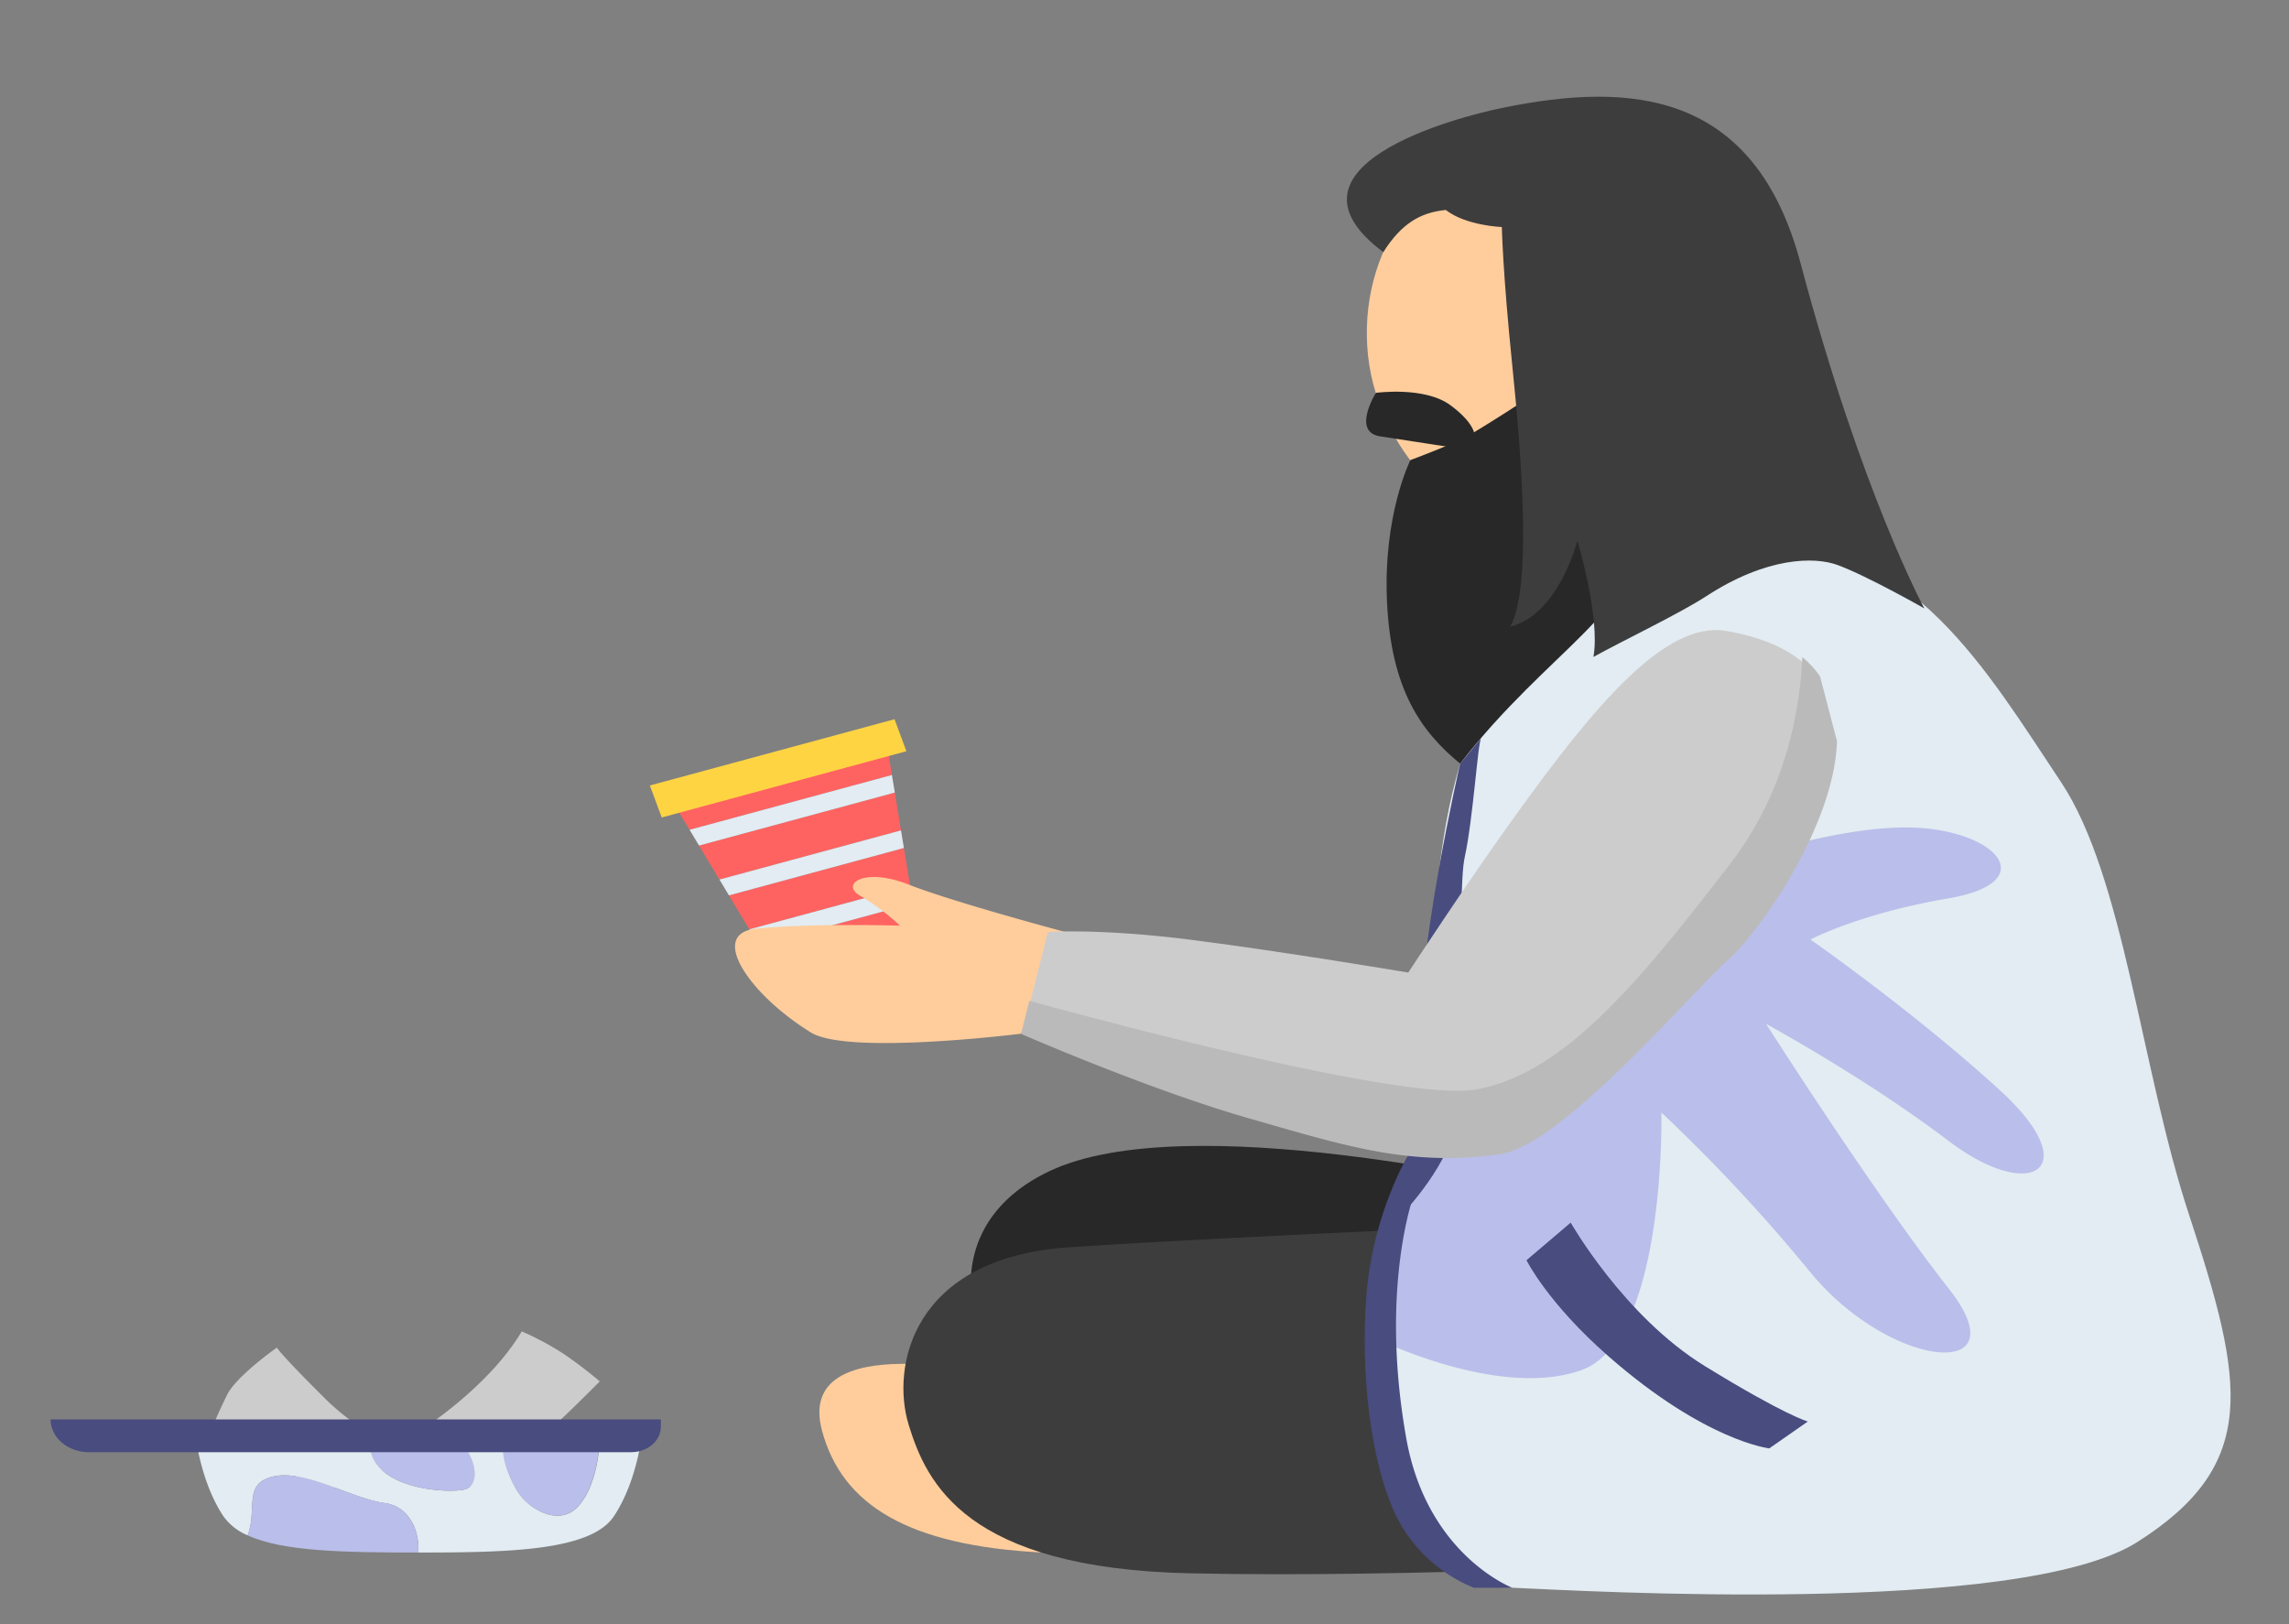 <svg id="Layer_1" data-name="Layer 1" xmlns="http://www.w3.org/2000/svg" viewBox="0 0 526.47 373.63"><rect x="0" y="0" width="526.47" height="373.63" fill="#808080" stroke="none"/><defs><style>.cls-1{fill:#ff6361;}.cls-2{fill:#e2ecf2;}.cls-3{fill:#ffd443;}.cls-4{fill:#efb47f;}.cls-5{fill:#ffcd9c;}.cls-6{fill:#eaeaea;}.cls-7{fill:#282828;}.cls-8{fill:#3d3d3d;}.cls-9{fill:#babeea;}.cls-10{fill:#484c7f;}.cls-11{fill:#ccc;}.cls-12{fill:#bababa;}</style></defs><polygon class="cls-1" points="154.05 183.3 178.9 176.57 203.76 169.84 205.14 178.28 158.6 190.88 154.05 183.3"/><polygon class="cls-1" points="212.94 225.86 198.6 229.74 184.26 233.62 181.41 228.87 212.07 220.56 212.94 225.86"/><polygon class="cls-1" points="211.41 216.52 179.23 225.24 174.53 217.42 209.99 207.81 211.41 216.52"/><polygon class="cls-1" points="205.81 182.32 207.23 191.02 165.47 202.33 160.78 194.51 205.81 182.32"/><polygon class="cls-1" points="209.32 203.77 172.35 213.78 167.66 205.97 207.9 195.07 209.32 203.77"/><polygon class="cls-2" points="158.6 190.88 205.14 178.28 205.81 182.32 160.78 194.51 158.6 190.88"/><polygon class="cls-2" points="207.9 195.07 167.66 205.97 165.47 202.33 207.23 191.02 207.9 195.07"/><polygon class="cls-2" points="209.99 207.81 174.53 217.42 172.35 213.78 209.32 203.77 209.99 207.81"/><polygon class="cls-1" points="212.07 220.56 181.41 228.87 179.23 225.24 211.41 216.52 212.07 220.56"/><polygon class="cls-3" points="152.2 188.05 208.47 172.81 205.74 165.45 149.47 180.69 152.2 188.05"/><path class="cls-4" d="M350,105.61s13.72,27,14.13,33.71S359.22,158,359.22,158l54.91-19.57L379.79,84.14Z"/><path class="cls-5" d="M314.46,79.6c1.46,24.16,22.18,43.56,36.4,39.92,13.6-3.48,43-19.19,41.54-43.35s-20.09-43-41.61-42S313,55.44,314.46,79.6Z"/><path class="cls-6" d="M361.61,140.58l43.64-16.22s14.13,8.2,24.32,27.94c24.9,48.25,17.58,129.81,17.58,129.81l-86.26,3.8s-19.35-80.62-10.95-108S361.61,140.58,361.61,140.58Z"/><path class="cls-5" d="M230.41,316.54s-47.88-11.67-41.34,12.59c4.63,17.16,19.91,26.37,50.34,28S230.41,316.54,230.41,316.54Z"/><path class="cls-7" d="M353.41,273c-2.88.15-80.34-18.55-112-3.61s-17.46,52,8.72,63.8S353.41,273,353.41,273Z"/><path class="cls-8" d="M374.86,280.56s-93.17,3.91-129.12,6.37S204.89,314.4,209,327.78s13.14,33,64.64,34.14,118.83-2.65,118.83-2.65Z"/><path class="cls-2" d="M405.25,124.36c34.74.5,51.41,29.44,68.79,55.56,14.5,21.8,18.41,66,29.42,99.45,12.73,38.7,16.36,57.5-11.93,75.39-27.11,17.13-127.73,11.17-143.7,10.48-38-1.63-33.46-58.33-30-73.42s7.4-19.22,12.43-25.47S305.06,122.93,405.25,124.36Z"/><path class="cls-9" d="M398,198.63s26.47-9.63,44.33-8.12,26.54,12.59,5.83,16.14-31.75,9.48-31.75,9.48S440.58,233,460.19,251s7,25.9-12,11.46-42-26.93-42-26.93,25.05,39.3,42,60.87-13.33,18.68-31.75-3.66a390.43,390.43,0,0,0-34.33-36.83s1.19,52.33-18.45,59.29-49.25-8.26-49.25-8.26,12.85-50.43,15.51-68.67S398,198.63,398,198.63Z"/><path class="cls-10" d="M340.69,169.74c-.79.92-1.86,18.57-3.8,27.41s.55,53.63-2.72,63.89-13.48,20.21-13.48,20.21,7.22-20.22,6.06-40.73,9.08-64.85,9.08-64.85Z"/><path class="cls-5" d="M245.74,214.59s-26.32-7-36.71-11.09-15.61-.08-11.39,2.43a52.51,52.51,0,0,1,9.34,7s-21-.59-33.15.72c-10.94,1.17-1.52,15.09,12.69,23.87,8.55,5.28,48.32.27,48.32.27Z"/><path class="cls-7" d="M358.71,86.68s-9.61,6.7-20.64,13.35c-3.1,1.87-13.68,5.81-13.68,5.81s-6.4,12.72-5.36,33c1,19.71,7.72,29.38,16.8,36.82,20.43-26.33,42-36,38.7-51.32S358.71,86.68,358.71,86.68Z"/><path class="cls-8" d="M345.42,52.23s.21,10.43,2.41,31.91,4.5,51.23-.49,60c11.15-2.69,15.46-19.75,15.46-19.75s5.32,17.64,3.69,26.73c6.95-3.85,19.67-9.89,26-14,13.91-9.06,24.9-9.07,30.11-7.16,6.92,2.54,20,10,20,10s-14.34-26.25-28.47-79.4c-10.64-40-39.46-41.64-68.1-35.84C334.4,27,292,38.46,318.17,58c4.13-6.55,8.49-9.12,14.36-9.7C337.18,51.93,345.42,52.23,345.42,52.23Z"/><path class="cls-7" d="M333.62,93.23c9.14,6.79,4.45,10.29,4.45,10.29s-14.13-2.1-20.68-3.15-.93-10-.93-10S327.69,88.82,333.62,93.23Z"/><path class="cls-10" d="M361.26,281.25s12.24,21.56,30.85,33S415.8,327,415.8,327l-8.86,6.18s-14.64-1.6-37-21.19c-14-12.27-18.85-22.09-18.85-22.09Z"/><path class="cls-10" d="M347.83,365.24s-19.58-7.46-24.38-34.32c-6.27-35.15,1.91-56.6,1.91-56.6l-.23-10.7s-9.76,14.61-11,36.35,2.53,41.43,8.24,51.07A34.3,34.3,0,0,0,339,365.24Z"/><path class="cls-11" d="M339.27,251.77c-14.94,2.5-73.22-12.47-102.53-20.42L241,214.4s11.81-.91,33.26,1.83,49.64,7.5,49.64,7.5,13.59-20.82,24.93-36.52C366.65,162.5,383,142.76,397,145.14c7.85,1.33,13.54,3.83,17.55,7.13C414,164.35,410.84,183,398,199.75,376.91,227.17,359.46,248.38,339.27,251.77Z"/><path class="cls-12" d="M344.91,265.53c-20.52,2.89-35.44-1.91-56.71-8C265,251,234.84,237.83,234.84,237.83l1.9-7.6c29.31,8,87.59,22.92,102.53,20.42,20.19-3.39,37.64-24.6,58.72-52,12.85-16.71,16-35.4,16.54-47.48a21.89,21.89,0,0,1,4.08,4.41l3.9,14.93c-.66,19.76-18.06,43.87-24.46,49.71C387.63,229.72,359.14,263.53,344.91,265.53Z"/><path class="cls-11" d="M97.12,334.94a53.52,53.52,0,0,1-22.6-13.46C64,311,63.69,310,63.69,310s-9.29,6.49-11.46,10.87-3.72,8.25-3.72,8.25l26,13.91Z"/><path class="cls-11" d="M120,306.27a66.38,66.38,0,0,1,9.59,5.14,101.69,101.69,0,0,1,8.36,6.36S123.38,332.55,118.12,336s-11.56,6.69-11.56,6.69L96.29,329.33S112.24,319.39,120,306.27Z"/><path class="cls-2" d="M51.35,348.75c-5.78-8.78-6.61-20.49-6.61-20.49l40.83.84a7.68,7.68,0,0,0-.47,3.61c.83,9.65,16.92,10.82,21.46,10s3-9.14-3.3-13.29l-.36-.22,44.94-.93S147,340,141.23,348.75c-5.27,8-24.09,8.39-44.94,8.39h-.08c.36-4.8-2-10.61-7.69-11.37-7.89-1.06-19-8.28-26.46-5.91-6,1.91-2.89,7.35-5.09,13.33A12.93,12.93,0,0,1,51.35,348.75Zm67.81-5.51c2.48,3.89,9.46,8.09,13.82,3.28,5-5.47,5-16.23,5-16.23s-16.1-.88-20.22,0S116.69,339.36,119.16,343.24Z"/><path class="cls-9" d="M117.71,330.29c4.12-.88,20.22,0,20.22,0s0,10.76-5,16.23c-4.36,4.81-11.34.61-13.82-3.28S113.58,331.17,117.71,330.29Z"/><path class="cls-9" d="M62.06,339.86c7.43-2.37,18.57,4.85,26.46,5.91,5.7.76,8,6.57,7.69,11.37-17.32,0-31.27-.26-39.24-3.95C59.17,347.21,56.08,341.77,62.06,339.86Z"/><path class="cls-9" d="M106.56,342.7c-4.54.83-20.63-.34-21.46-10a7.68,7.68,0,0,1,.47-3.61l10.72.23,6.61-.14.36.22C109.53,333.56,111.1,341.87,106.56,342.7Z"/><path class="cls-10" d="M11.63,326.52H152v1.68c0,3.23-3.06,5.86-6.85,5.86H20.45c-4.87,0-8.82-3.38-8.82-7.54Z"/></svg>